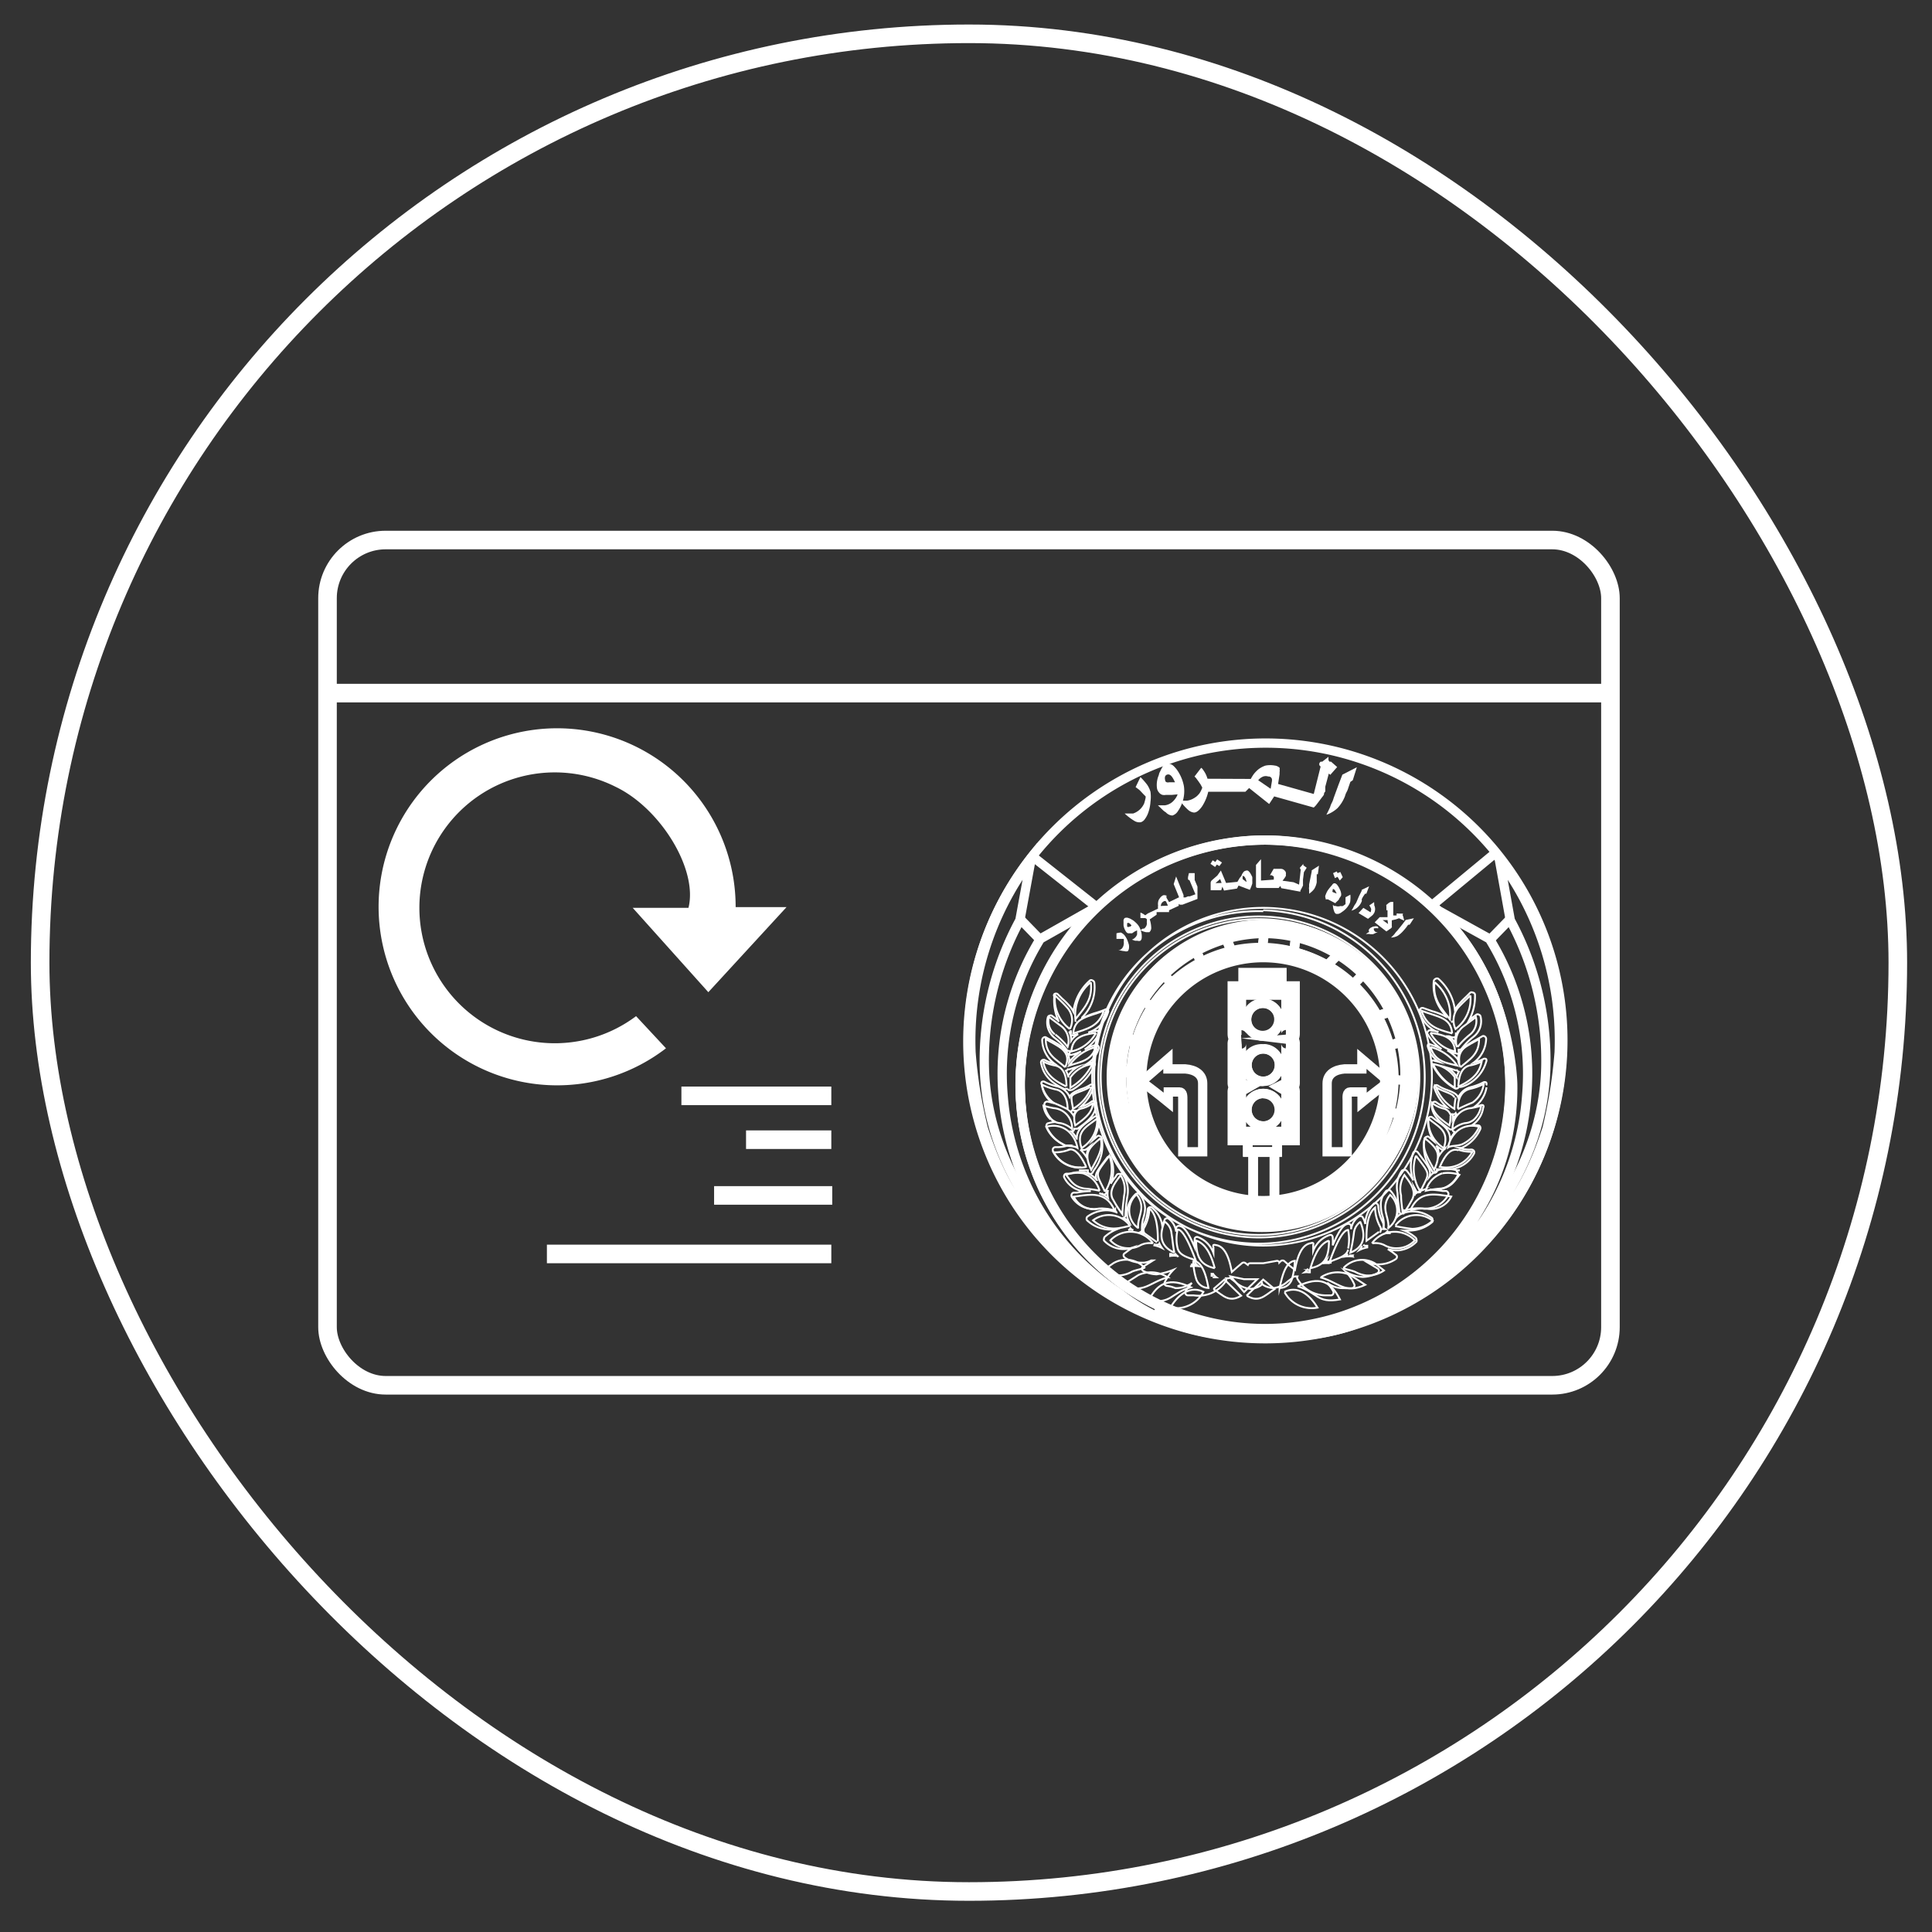<svg xmlns="http://www.w3.org/2000/svg" xmlns:xlink="http://www.w3.org/1999/xlink" id="Layer_1" data-name="Layer 1" viewBox="0 0 104 104"><rect x="0" y="0" width="104" height="104" fill="#333333" stroke="none"/><defs><style>.cls-1,.cls-3,.cls-5{fill:none;stroke:#fff;stroke-miterlimit:10;}.cls-2{fill:#fff;}.cls-3{stroke-width:0.5px;}.cls-4{clip-path:url(#clip-path);}.cls-5{stroke-width:0.1px;}</style><clipPath id="clip-path"><path class="cls-1" d="M61.21,58A6.79,6.79,0,1,1,68,64.88,6.78,6.78,0,0,1,61.21,58v0m-1.09,0A7.88,7.88,0,1,0,68,50a8,8,0,0,0-7.88,8h0"/></clipPath></defs><title>renew</title><rect class="cls-1" x="2.16" y="1.82" width="100" height="100" rx="50"/><rect class="cls-1" x="17.63" y="29.07" width="69.06" height="45.5" rx="3.13"/><line class="cls-1" x1="44.75" y1="58.99" x2="36.68" y2="58.99"/><line class="cls-1" x1="44.75" y1="61.35" x2="40.16" y2="61.35"/><line class="cls-1" x1="44.8" y1="64.35" x2="38.44" y2="64.35"/><line class="cls-1" x1="44.75" y1="67.5" x2="29.44" y2="67.5"/><line class="cls-1" x1="17.48" y1="37.31" x2="86.36" y2="37.31"/><path class="cls-2" d="M34.24,54.7l1.61,1.73a9.61,9.61,0,1,1,3.75-7.6h2.74l-4.21,4.58-4.07-4.54h3c.52-2.06-1.5-5.36-3.93-6.52A7.29,7.29,0,1,0,34.24,54.7Z"/><path class="cls-3" d="M80.48,45.93l-3.37,2.79A13.18,13.18,0,1,1,59,48.8l-3.42-2.7a16,16,0,1,0,24.9-.17"/><path class="cls-3" d="M80.71,46.27a16.29,16.29,0,0,1,3.22,10.38,26.18,26.18,0,0,1-.65,4.09c-.71,2.14-2.25,6.43-8.36,9.65,0,0,8-4.51,8.29-12.85a15.84,15.84,0,0,0-1.91-8Z"/><path class="cls-3" d="M77.49,49.16c3.85,3.64,3.94,9.19,3.94,9.19a12.85,12.85,0,0,1-1.93,7,13.3,13.3,0,0,1-11.41,6.48A10.63,10.63,0,0,0,76,69.6,14,14,0,0,0,82.18,59a13.85,13.85,0,0,0-2-8.46l-3-1.66Z"/><path class="cls-3" d="M54.92,58.52A13.19,13.19,0,1,0,68.1,45.22a13.24,13.24,0,0,0-13.18,13.3"/><path class="cls-3" d="M81.29,58.52A13.19,13.19,0,1,1,68.1,45.22,13.32,13.32,0,0,1,81.29,58.52Z"/><path class="cls-3" d="M84.13,56a16,16,0,1,1-16-16A16,16,0,0,1,84.13,56Z"/><line class="cls-3" x1="81.29" y1="49.47" x2="80.25" y2="50.54"/><path class="cls-3" d="M68.89,72A16,16,0,0,1,55.72,45.93"/><path class="cls-3" d="M62.23,70.35a13,13,0,0,0,6.66,1.37"/><path class="cls-3" d="M55.5,46.27a16.26,16.26,0,0,0-3.23,10.38,25,25,0,0,0,.66,4.09c.7,2.14,2.24,6.43,8.35,9.65,0,0-8-4.51-8.29-12.85a15.84,15.84,0,0,1,1.91-8Z"/><path class="cls-3" d="M68.12,71.82a10.66,10.66,0,0,1-7.89-2.22A14,14,0,0,1,54,59a13.85,13.85,0,0,1,2-8.46L59,48.84"/><line class="cls-3" x1="54.91" y1="49.47" x2="55.95" y2="50.54"/><path class="cls-3" d="M68,50a8,8,0,1,0,7.87,8.14.57.57,0,0,0,0-.13A8,8,0,0,0,68,50h0m0,14.9a6.9,6.9,0,1,1,6.77-7V58A6.85,6.85,0,0,1,68,64.88"/><path class="cls-3" d="M68,66.07A8.09,8.09,0,1,1,76,57.83.76.76,0,0,1,76,58,8,8,0,0,1,68,66.07h0m0-16a7.93,7.93,0,1,0,7.77,8.07.61.61,0,0,0,0-.14A7.87,7.87,0,0,0,68,50.06M68,65a7,7,0,1,1,6.87-7.08V58A6.92,6.92,0,0,1,68,65m0-13.8a6.82,6.82,0,1,0,6.67,7V58A6.77,6.77,0,0,0,68,51.16"/><path class="cls-3" d="M69.27,55.94a.23.23,0,0,1,.2.26v2.08a.25.25,0,0,1-.14.24.29.29,0,0,1,.14.28v2.35H66.58V58.8a.3.3,0,0,1,.15-.28.25.25,0,0,1-.15-.24V56.21a.24.24,0,0,1,.21-.26c-.12,0-.21-.14-.21-.3V53.32h2.89v2.32C69.47,55.8,69.39,55.93,69.27,55.94Z"/><path class="cls-1" d="M69.27,55.94a.23.23,0,0,1,.2.26v2.08a.25.25,0,0,1-.14.24.29.29,0,0,1,.14.28v2.35H66.58V58.8a.3.3,0,0,1,.15-.28.25.25,0,0,1-.15-.24V56.21a.24.24,0,0,1,.21-.26c-.12,0-.21-.14-.21-.3V53.32h2.89v2.32c0,.16-.08.29-.2.3"/><path class="cls-3" d="M68,55.77a.88.88,0,1,1,.85-.9h0a.88.88,0,0,1-.84.9h0M68,54a.87.87,0,1,0,.84.9v-.06A.87.87,0,0,0,68,54"/><path class="cls-3" d="M68,55.77a.88.88,0,1,0-.89-.9.88.88,0,0,0,.89.9h0"/><path class="cls-3" d="M68,58.21a.88.88,0,1,1,0-1.75.89.89,0,0,1,.88.87h0a.87.87,0,0,1-.87.87m0-1.74a.87.87,0,1,0,.86.88h0a.86.86,0,0,0-.84-.89h0"/><path class="cls-3" d="M68,58.21a.87.87,0,1,0-.87-.87h0a.87.87,0,0,0,.87.87"/><path class="cls-3" d="M68,60.62a.88.88,0,1,1,.87-.88h0a.87.87,0,0,1-.87.87m0-1.74a.87.87,0,1,0,.86.87h0a.86.86,0,0,0-.86-.86"/><path class="cls-3" d="M68,60.62a.88.88,0,1,0-.87-.88h0a.87.87,0,0,0,.87.87"/><path class="cls-3" d="M68.75,62H67.18v-.85h1.55V62h0m-1.57,0h1.59v-.7H67.16Z"/><rect class="cls-3" x="67.16" y="61.3" width="1.6" height="0.73"/><path class="cls-3" d="M68.61,64.92H67.47V62h1.12v2.84h0m-1.14,0h1.16V62H67.45Z"/><rect class="cls-3" x="67.45" y="62.02" width="1.16" height="2.9"/><path class="cls-3" d="M68.75,53.18H67.18v-.54h1.55v.53h0M67.31,53h1.44v-.43H67.31Z"/><rect class="cls-1" x="67.16" y="52.6" width="1.6" height="0.43"/><rect class="cls-3" x="67.16" y="53.03" width="1.6" height="0.29"/><path class="cls-3" d="M61.44,58.21c.49.37,1,.76,1.45,1.13v-.56h.6c.19,0,.18.23.18.45V62h1.07V58.32c0-.5-.42-.74-.93-.78h-.94V57l-1.42,1.23"/><path class="cls-3" d="M74.77,58.21c-.49.37-1,.76-1.45,1.13v-.56h-.63c-.19,0-.18.23-.17.45V62H71.44V58.32c0-.5.42-.74.93-.78h.94V57l1.45,1.23"/><path class="cls-3" d="M68,50a8,8,0,1,0,7.87,8.14.57.57,0,0,0,0-.13A8,8,0,0,0,68,50h0m0,14.9a6.9,6.9,0,1,1,6.77-7V58A6.85,6.85,0,0,1,68,64.88"/><g class="cls-4"><path class="cls-3" d="M68,66a7.82,7.82,0,0,1-5.58-2.35,8.09,8.09,0,0,1,0-11.33,7.83,7.83,0,0,1,11.19,0,8.27,8.27,0,0,1,1.64,8.79,8,8,0,0,1-1.7,2.55A7.78,7.78,0,0,1,68,66m0-16a8,8,0,1,0,7.86,8.16V58A7.93,7.93,0,0,0,68,50"/><path class="cls-3" d="M68,50a8,8,0,1,0,7.87,8.14.57.57,0,0,0,0-.13A8,8,0,0,0,68,50h0m0,14.9a6.9,6.9,0,1,1,6.77-7V58A6.85,6.85,0,0,1,68,64.88"/><path class="cls-3" d="M68,71.16a12.5,12.5,0,0,1-5-1,13.1,13.1,0,0,1-6.9-7,13.48,13.48,0,0,1,0-10.25,12.91,12.91,0,0,1,23.9,0,13.44,13.44,0,0,1,0,10.27,13.22,13.22,0,0,1-2.78,4.19,12.93,12.93,0,0,1-4.12,2.82,12.59,12.59,0,0,1-5,1m0-26.3A13.16,13.16,0,1,0,80.88,57.72,13.16,13.16,0,0,0,68,44.86"/><rect class="cls-3" x="60.26" y="63.08" width="6.09" height="1.8" transform="translate(-25.41 79.16) rotate(-55.01)"/><rect class="cls-3" x="64.24" y="64.06" width="6.09" height="1.8" transform="translate(-1.38 128.45) rotate(-86.75)"/><rect class="cls-3" x="65.92" y="48.92" width="6.09" height="1.72" transform="translate(11.27 112.27) rotate(-83.11)"/><path class="cls-3" d="M69.46,52.92h0l-1.71-.21h0l.73-6.05h0l1.72.2h0Zm-1.7-.23,1.68.2.73-6-1.68-.22Z"/><rect class="cls-3" x="64.16" y="47.39" width="1.72" height="6.09" transform="translate(-14.34 28.69) rotate(-22.48)"/><path class="cls-3" d="M65.38,53.6h0L63.05,48h0l1.6-.67h0L67,52.93h0ZM63.08,48l2.32,5.58L67,52.87l-2.32-5.61Z"/><rect class="cls-3" x="60.91" y="49.86" width="1.72" height="6.09" transform="translate(-18.66 64.98) rotate(-49.12)"/><path class="cls-3" d="M63.5,55.54h0l-4.6-4L60,50.2h0l4.61,4Zm-4.58-4,4.58,4,1.11-1.29-4.6-4Z"/><rect class="cls-3" x="59.34" y="53.77" width="1.72" height="6.09" transform="matrix(0.14, -0.99, 0.99, 0.14, -4.58, 108.34)"/><path class="cls-3" d="M63.1,58.1h0l-6-.86.21-1.7h0l6,.87h0Zm-6-.88,6,.86.25-1.68-6-.86Z"/><rect class="cls-3" x="69.6" y="51.11" width="6.09" height="1.72" transform="translate(-15.46 66.67) rotate(-45.05)"/><path class="cls-3" d="M71.1,54.75h0l-1.22-1.21,4.31-4.33h0l1.23,1.22Zm-1.2-1.21,1.2,1.19,4.26-4.3-1.2-1.2Z"/><rect class="cls-3" x="71.74" y="54.53" width="6.09" height="1.72" transform="translate(-13.32 25.42) rotate(-17.74)"/><path class="cls-3" d="M72.14,57.14l-.54-1.65h0l5.81-1.86.53,1.66h0Zm-.51-1.64.52,1.62,5.77-1.85-.52-1.62Z"/><rect class="cls-3" x="69.99" y="61.11" width="1.8" height="6.09" transform="translate(-15.7 23.62) rotate(-17.06)"/><rect class="cls-3" x="72.56" y="59.07" width="1.8" height="6.09" transform="translate(-17.5 93.42) rotate(-59.21)"/><rect class="cls-3" x="74.12" y="55.95" width="1.8" height="6.09" transform="translate(7.22 126.17) rotate(-82.91)"/><rect class="cls-3" x="57.88" y="59.76" width="6.09" height="1.8" transform="translate(-17.64 25.74) rotate(-20.91)"/></g><path class="cls-1" d="M61.21,58A6.79,6.79,0,1,1,68,64.88,6.78,6.78,0,0,1,61.21,58v0m-1.09,0A7.88,7.88,0,1,0,68,50a8,8,0,0,0-7.88,8h0"/><path class="cls-3" d="M61.21,58A6.79,6.79,0,1,1,68,64.88,6.78,6.78,0,0,1,61.21,58v0m-1.09,0A7.88,7.88,0,1,0,68,50a8,8,0,0,0-7.88,8h0"/><path class="cls-5" d="M68,66.61a8.64,8.64,0,1,1,8.4-8.4,8.65,8.65,0,0,1-8.4,8.4m0-17.13a8.5,8.5,0,1,0,8.25,8.26A8.49,8.49,0,0,0,68,49.48"/><path class="cls-5" d="M68,67.05a9.09,9.09,0,1,1,9.08-9.11A9.09,9.09,0,0,1,68,67.05m0-18a8.95,8.95,0,1,0,8.69,8.71A8.94,8.94,0,0,0,68,49"/><path class="cls-5" d="M77.44,55.54,77,55.46a.13.13,0,0,0-.14.07.11.11,0,0,0,0,.15,2.53,2.53,0,0,0,.74.79,3.23,3.23,0,0,0-.58-.24.14.14,0,0,0-.15,0,.17.17,0,0,0,0,.14,1.41,1.41,0,0,0,.61.8l-.26-.07a.16.16,0,0,0-.14,0,.14.14,0,0,0,0,.15,3,3,0,0,0,1.23,1.33.14.14,0,0,0,.15,0,.16.16,0,0,0,.07-.07h.14A2,2,0,0,0,80,57.16a.16.16,0,0,0,0-.15.15.15,0,0,0-.16,0,2.23,2.23,0,0,1-.51.19h0a1.65,1.65,0,0,0,.67-1.28.16.16,0,0,0-.08-.13.12.12,0,0,0-.14,0l-.3.17c-.46.25-1,.55-.93,1.16a2.22,2.22,0,0,0-.64-.58,2.47,2.47,0,0,0,.52.18h0a.16.16,0,0,0,.09,0,.15.15,0,0,0,0-.12v-.09h.05a.14.14,0,0,0,.11-.06,3.71,3.71,0,0,1,.55-.57l.1-.08a1.06,1.06,0,0,0,.37-1.08.13.13,0,0,0-.09-.1.12.12,0,0,0-.14,0l-.32.24-.07.06a2.71,2.71,0,0,0,.32-1.34.13.13,0,0,0-.12-.15.15.15,0,0,0-.13,0l-.24.24a4.89,4.89,0,0,0-.39.4,1.1,1.1,0,0,0-.2.31,2.68,2.68,0,0,0-.89-1.69.14.14,0,0,0-.15,0,.17.17,0,0,0-.1.12,2.29,2.29,0,0,0,.67,1.87l0,.06a3.37,3.37,0,0,0-.76-.31l-.48-.17a.15.15,0,0,0-.18.09.17.17,0,0,0,0,.1,1.6,1.6,0,0,0,1,1.12m1,2.42h0a1.42,1.42,0,0,0-.54-.52l.21.06.24.08h0a.18.18,0,0,0,.09,0,.16.16,0,0,0,.1.08h0a1.42,1.42,0,0,0-.14.36m-.58-2.27H78l.17.06h.05l.09,0a.16.16,0,0,0,.06-.13v-.08h.06a1.18,1.18,0,0,0-.11.5,1,1,0,0,0-.38-.35m.22-.73V55l0-.06h0"/><path class="cls-5" d="M80,58.42a.14.14,0,0,0,0-.15.15.15,0,0,0-.16,0,3.18,3.18,0,0,1-.67.25,1,1,0,0,0-.67.56v0c-.08-.21-.34-.31-.61-.41a2.12,2.12,0,0,1-.48-.23.15.15,0,0,0-.18,0,.14.14,0,0,0,0,.17,2.5,2.5,0,0,0,.66,1,1.42,1.42,0,0,1-.58-.28.15.15,0,0,0-.16,0,.16.16,0,0,0-.08.13c0,.61.51,1,1,1.34h.12v0a.16.16,0,0,0,.08.13h.07a1.65,1.65,0,0,0-.28.41c0-.51-.35-.76-.71-1l-.26-.2a.14.14,0,0,0-.15,0,.16.16,0,0,0-.08.14,2.3,2.3,0,0,0,.31,1.14l-.26-.22a.09.09,0,0,0-.12,0,.12.12,0,0,0-.1.08A2.09,2.09,0,0,0,77,62.88l.1.18a.14.14,0,0,0,.12.07h0a.13.13,0,0,0,.13-.08l0-.11a.11.11,0,0,0,.08,0h.39a1.61,1.61,0,0,0,1.52-.83.15.15,0,0,0,0-.16.17.17,0,0,0-.14-.07,1.65,1.65,0,0,1-.66-.09l.14,0a2,2,0,0,0,1-1,.15.15,0,0,0,0-.13.12.12,0,0,0-.1-.08,1.49,1.49,0,0,0-.36,0,.83.83,0,0,0,.16-.12,1.33,1.33,0,0,0,.46-.83.11.11,0,0,0,0-.13.14.14,0,0,0-.14,0l-.34.09a1.62,1.62,0,0,0,.66-1.06m-1.77,1.65v0c0-.07-.06-.14-.09-.2h.14a.34.34,0,0,0,.06-.06.13.13,0,0,0,.06.07h0a1,1,0,0,0-.22.28V60m-.82,1.72a1.88,1.88,0,0,0,.23.16h.12a.12.12,0,0,0,.07-.07h0a1.92,1.92,0,0,0-.36.44.85.85,0,0,0-.13-.58"/><path class="cls-5" d="M78.58,63l-.15,0a1.66,1.66,0,0,0-.49-.07,1.24,1.24,0,0,0-.33,0,1.22,1.22,0,0,0-.67.42c.11-.32,0-.5-.44-1.08l-.17-.23a.15.15,0,0,0-.25,0,2.15,2.15,0,0,0,0,1.5,3.94,3.94,0,0,0-.26-.4l-.08-.1a.14.14,0,0,0-.11-.06h-.07a.13.13,0,0,0-.11.06,1.53,1.53,0,0,0-.22,1.18c0,.36.07.66.1,1a.14.14,0,0,0,.1.12,1.18,1.18,0,0,0-.28.22,1.32,1.32,0,0,0,.1-.39,1.52,1.52,0,0,0-.42-1.09.19.19,0,0,0-.14,0,.11.11,0,0,0-.1.06,1.07,1.07,0,0,0-.26.74,1.91,1.91,0,0,0,.08.54,1.55,1.55,0,0,1,.08.6.13.13,0,0,0,.07.14l-.12,0a.45.45,0,0,0,0-.36,2.16,2.16,0,0,1-.25-.89.16.16,0,0,0-.08-.12.14.14,0,0,0-.15,0,1.62,1.62,0,0,0-.47,1.1.88.88,0,0,0-.12-.33.14.14,0,0,0-.08-.09h-.12a1,1,0,0,0-.44.7V66a.14.14,0,0,0-.13-.12h0c-.2,0-.44.16-.86,1.16a3.23,3.23,0,0,0,0-.44.14.14,0,0,0-.06-.11.15.15,0,0,0-.13,0,1.44,1.44,0,0,0-.86.85v-.31a.13.13,0,0,0,0-.11.09.09,0,0,0-.11,0c-.6.06-.79,1-.87,1.44h0l-.31-.24-.26-.23a.15.15,0,0,0-.2,0l-.07.07v0a.14.14,0,0,0-.13-.09L68,68h-.7a.14.14,0,0,0-.13.09v0L67.05,68a.15.15,0,0,0-.2,0l-.26.22-.28.25h0c-.09-.45-.27-1.39-.88-1.45a.15.15,0,0,0-.11,0,.13.13,0,0,0,0,.12v.31a1.43,1.43,0,0,0-.82-.85.15.15,0,0,0-.13,0,.11.11,0,0,0-.06.11,3.09,3.09,0,0,0,0,.43c-.42-1-.67-1.15-.86-1.15h0a.15.15,0,0,0-.14.13v.18a1,1,0,0,0-.42-.71.13.13,0,0,0-.12,0,.11.11,0,0,0-.08.08,2,2,0,0,0-.12.34A1.53,1.53,0,0,0,62,65a.12.12,0,0,0-.14,0,.13.13,0,0,0-.08.12,2.22,2.22,0,0,1-.26.9.45.45,0,0,0,0,.36l-.12-.06a.13.13,0,0,0,.07-.14,2.05,2.05,0,0,1,.07-.6,2,2,0,0,0,.1-.54,1.22,1.22,0,0,0-.3-.75.15.15,0,0,0-.22,0,1.46,1.46,0,0,0-.45,1.1,1,1,0,0,0,.1.38,1.19,1.19,0,0,0-.29-.21.15.15,0,0,0,.1-.13,7.51,7.51,0,0,1,.1-1,1.54,1.54,0,0,0-.22-1.18.13.13,0,0,0-.11-.06h-.12a.14.14,0,0,0-.12.06l-.06.1a2.45,2.45,0,0,0-.26.37,1.93,1.93,0,0,0,0-1.42.12.12,0,0,0-.18,0l0,0-.16.21c-.41.55-.53.72-.42,1a1.21,1.21,0,0,0-.67-.41,1.65,1.65,0,0,0-.31,0,1.77,1.77,0,0,0-.46.08H57.4a.13.13,0,0,0-.11.08.15.15,0,0,0,0,.13v0a1.36,1.36,0,0,0,1,.73h.13l.3,0h0a3.72,3.72,0,0,0-.74.08h-.18a.15.15,0,0,0-.11.08.17.17,0,0,0,0,.14,1.37,1.37,0,0,0,1.11.66h0a.54.54,0,0,0,.18,0,2,2,0,0,1,.92.09l0,0h0a.17.17,0,0,0,.13-.07l0,.06.07.1a1.46,1.46,0,0,0-.55-.11,1.81,1.81,0,0,0-1,.33.14.14,0,0,0-.06.12.13.13,0,0,0,.06.12,1.82,1.82,0,0,0,1.18.47h0l.35,0a2.1,2.1,0,0,0-.6.38.14.14,0,0,0-.05.11.13.13,0,0,0,0,.1,1.44,1.44,0,0,0,1,.46h.06a1.5,1.5,0,0,0,.47-.08l-.24.17-.17.13a.12.12,0,0,0-.07.12.19.19,0,0,0,.07.12,1.63,1.63,0,0,0,.93.27h.08a1,1,0,0,0,.41-.12l.1,0-.54.34a.11.11,0,0,0-.06.12.13.13,0,0,0,.08.11,1.73,1.73,0,0,0,.71.18h0a4.09,4.09,0,0,0,.91-.25h0a2.45,2.45,0,0,0-.47.67.15.15,0,0,0,0,.13.15.15,0,0,0,.11.07,1.65,1.65,0,0,1,.46.12h0a1.43,1.43,0,0,0,.89-.28,3,3,0,0,0-.34.45.17.17,0,0,0,0,.14.15.15,0,0,0,.12.08h.32A1.76,1.76,0,0,0,66,68.94a.15.15,0,0,0,0-.13v0h.12a.16.16,0,0,0,.11-.05h0a.15.15,0,0,0,.06.09l.21.16a1.38,1.38,0,0,0,.81.37h0a1.14,1.14,0,0,0,.54-.17.21.21,0,0,0,.08-.11V69h0v.06a.15.15,0,0,0,.07.11,1.15,1.15,0,0,0,.55.17,1.42,1.42,0,0,0,.78-.37l.22-.16a.17.17,0,0,0,.06-.1h0a.16.16,0,0,0,.11,0h.12v0a.15.15,0,0,0,0,.13,1.77,1.77,0,0,0,1.49.89h.33a.15.15,0,0,0,.11-.08.17.17,0,0,0,0-.14,2.56,2.56,0,0,0-.33-.46,1.35,1.35,0,0,0,.88.29,3.57,3.57,0,0,0,.47,0,.15.15,0,0,0,.11-.08.15.15,0,0,0,0-.13,2.39,2.39,0,0,0-.45-.67h0a1.9,1.9,0,0,0,.9.28,1.92,1.92,0,0,0,.79-.2.18.18,0,0,0,.09-.13.16.16,0,0,0-.08-.13l-.6-.36.12,0a.92.92,0,0,0,.46.14h0a1.66,1.66,0,0,0,1-.28.15.15,0,0,0,.07-.12.12.12,0,0,0-.07-.12l-.18-.14-.24-.16a1.59,1.59,0,0,0,.48.07h.06a1.52,1.52,0,0,0,1-.47.15.15,0,0,0,0-.11.16.16,0,0,0-.05-.11,2.2,2.2,0,0,0-.62-.38l.36,0h0a1.87,1.87,0,0,0,1.17-.47.15.15,0,0,0,0-.12.11.11,0,0,0-.06-.11,1.75,1.75,0,0,0-1-.33,1.46,1.46,0,0,0-.55.11l.07-.1,0-.07h0a.16.16,0,0,0,.11,0h0a2,2,0,0,1,.92-.09.54.54,0,0,0,.18,0,1.42,1.42,0,0,0,1.17-.72.12.12,0,0,0,0-.14.14.14,0,0,0-.11-.09h-.19a5.38,5.38,0,0,0-.69-.07h0l.3,0h.14a1.44,1.44,0,0,0,1.07-.76v0a.17.17,0,0,0,0-.14.12.12,0,0,0-.1-.09M59.3,64.22v0l0,0a.15.15,0,0,0,.12.08h0a.13.13,0,0,0,.12-.06.81.81,0,0,0,.1-.18,1,1,0,0,0,0,.42,1.33,1.33,0,0,0-.47-.25l0,0M62.2,67h.15a.12.12,0,0,0,.06-.06h0a1.38,1.38,0,0,0,.14.24,1.53,1.53,0,0,0-.41-.14.17.17,0,0,0,0-.1h0m1.27.67a1.48,1.48,0,0,0-.42,0h0V67.5l.07,0h0a.16.16,0,0,0,.21,0l0,0,0,0s.1.11.15.15m-2.41-1.44a1.31,1.31,0,0,0-.28,0h0a.16.16,0,0,0,.12-.09h0l.14.13m3.13,1.81h.07a.09.09,0,0,0,.07,0,.11.11,0,0,0,.09,0,.07.07,0,0,0,0-.06,1.21,1.21,0,0,0,.16.16,1.32,1.32,0,0,0-.34,0h-.11v0h0m1.24.52h-.08v-.11a.2.2,0,0,0,.08,0h0a.81.81,0,0,0,.18.19h-.2m9.47-2.47h0a.16.16,0,0,0,.11.1h0a1.31,1.31,0,0,0-.28,0l.14-.14M73.39,67h0l.06.06h.15v.09a1.48,1.48,0,0,0-.42.14,1.09,1.09,0,0,0,.14-.23m-.7.52a.09.09,0,0,0,.07,0h.06l.07,0a.06.06,0,0,0,0,.06h0a1.48,1.48,0,0,0-.42,0,.71.71,0,0,0,.15-.15v0m-2.12.88h0a.12.12,0,0,0,.08,0v.12h-.08a.67.67,0,0,0-.2,0,.7.7,0,0,0,.18-.2M71.58,68a1.84,1.84,0,0,0-.33,0,1.06,1.06,0,0,0,.15-.15.08.08,0,0,0,0,.06.11.11,0,0,0,.09,0,.09.09,0,0,0,.07,0h.07v.06h-.11m4.62-3.6a.75.75,0,0,0,0-.42l.1.18a.16.16,0,0,0,.12.06h0a.14.14,0,0,0,.12-.08l0-.06s0,0,0,0a.14.14,0,0,0,.14,0,1.4,1.4,0,0,0-.47.24"/><path class="cls-5" d="M57.34,58.61h.14a.12.12,0,0,0,.07.07h.14a2.93,2.93,0,0,0,1.23-1.33.14.14,0,0,0,0-.15.12.12,0,0,0-.14,0l-.26.06a1.42,1.42,0,0,0,.61-.79.16.16,0,0,0,0-.15.17.17,0,0,0-.16-.07,3.23,3.23,0,0,0-.58.24,2.57,2.57,0,0,0,.75-.79.15.15,0,0,0,0-.2.16.16,0,0,0-.1,0,1.44,1.44,0,0,0-.46.08,1.62,1.62,0,0,0,1.06-1.07.18.18,0,0,0,0-.16.15.15,0,0,0-.16,0,4.59,4.59,0,0,1-.48.17,3.49,3.49,0,0,0-.75.31l0-.06a2.28,2.28,0,0,0,.66-1.87.15.15,0,0,0-.1-.12.12.12,0,0,0-.14,0,2.68,2.68,0,0,0-.89,1.68,1.21,1.21,0,0,0-.2-.3,3.78,3.78,0,0,0-.4-.4l-.24-.24a.14.14,0,0,0-.19,0,.11.11,0,0,0,0,.12A2.71,2.71,0,0,0,57,55l-.05-.08-.32-.24a.12.12,0,0,0-.14,0,.12.12,0,0,0-.09.1,1.06,1.06,0,0,0,.36,1.08l.1.08a3.35,3.35,0,0,1,.56.57.13.13,0,0,0,.11.06h.05v.09a.14.14,0,0,0,0,.12.17.17,0,0,0,.1,0h0a1.84,1.84,0,0,0,.51-.19,2.57,2.57,0,0,0-.64.59c.07-.61-.47-.91-.92-1.16l-.31-.17a.12.12,0,0,0-.14,0,.16.16,0,0,0-.08.13,1.65,1.65,0,0,0,.67,1.28h0a2.23,2.23,0,0,1-.51-.19.15.15,0,0,0-.16,0,.14.14,0,0,0-.06.15c.1.48.33,1,1.34,1.44M57.89,55l0,0a.06.06,0,0,0,0-.06h0m-.31.57h.07v.09a.21.21,0,0,0,0,.13.17.17,0,0,0,.1,0h.05l.17-.06h.07a1.06,1.06,0,0,0-.38.35.94.94,0,0,0-.11-.5M57.52,58h0a1.42,1.42,0,0,0-.14-.36h0a.16.16,0,0,0,.1-.08.18.18,0,0,0,.09,0h0l.24-.08.21-.06a1.49,1.49,0,0,0-.54.52"/><path class="cls-5" d="M58.08,63h.48l0,.11a.18.18,0,0,0,.13.08h0a.16.16,0,0,0,.13-.08,1,1,0,0,1,.1-.17,2.14,2.14,0,0,0,.38-1.7.12.12,0,0,0-.1-.08.09.09,0,0,0-.12,0l-.26.22a2.3,2.3,0,0,0,.34-1.14.14.14,0,0,0-.08-.13.15.15,0,0,0-.16,0l-.25.19c-.37.26-.71.52-.71,1a1.64,1.64,0,0,0-.29-.4h.08a.15.15,0,0,0,.07-.14v0H58c.49-.35,1-.71,1-1.34a.11.11,0,0,0-.08-.13.14.14,0,0,0-.15,0,1.53,1.53,0,0,1-.59.28,2.46,2.46,0,0,0,.67-1,.14.14,0,0,0,0-.16.15.15,0,0,0-.18,0,2.09,2.09,0,0,1-.48.22c-.27.11-.53.21-.61.42v0a1,1,0,0,0-.67-.57,2.68,2.68,0,0,1-.67-.24.15.15,0,0,0-.16,0,.12.12,0,0,0,0,.14,1.6,1.6,0,0,0,.66,1l-.34-.08a.16.16,0,0,0-.18.12v.05a1.51,1.51,0,0,0,.42.82l.17.11a1.59,1.59,0,0,0-.37.06.11.11,0,0,0-.1.08.13.13,0,0,0,0,.12,2,2,0,0,0,1,1l.15,0a1.87,1.87,0,0,1-.67.09.15.15,0,0,0-.13.07.14.14,0,0,0,0,.15,1.61,1.61,0,0,0,1.52.87m0-1h0a.12.12,0,0,0,.08.06h.12a1.19,1.19,0,0,0,.23-.16.86.86,0,0,0-.13.58,2.17,2.17,0,0,0-.36-.44m-.38-2.09h.14c0,.07-.07.13-.09.2v.11a1.18,1.18,0,0,0-.22-.28.06.06,0,0,0,.06,0,.12.12,0,0,0,.06-.06s0,0,.06,0"/><path class="cls-5" d="M77.22,52.87c-.1.91.32,1.34.83,2a2.27,2.27,0,0,0-.83-2"/><path class="cls-5" d="M78.17,55.63c-.07-.86-.72-.87-1.65-1.22.28.84.85,1,1.65,1.22"/><path class="cls-5" d="M79.15,53.58c-.21.22-.43.41-.63.63a1.07,1.07,0,0,0-.17,1.18,2,2,0,0,0,.8-1.81"/><path class="cls-5" d="M78.46,56.36a4.25,4.25,0,0,1,.67-.67.93.93,0,0,0,.32-.94l-.67.5a1,1,0,0,0-.35,1.12"/><path class="cls-5" d="M77,55.6a2,2,0,0,0,1.33,1c-.05-.74-.59-.9-1.33-1"/><path class="cls-5" d="M78.62,57.45c.48-.43,1-.67,1-1.52-.58.36-1.47.62-1,1.52"/><path class="cls-5" d="M77,56.36c.26.78.76.83,1.44,1a2.47,2.47,0,0,0-1.44-1"/><path class="cls-5" d="M78.53,58.48c.93-.44,1.14-.88,1.23-1.34a2.29,2.29,0,0,1-.67.22c-.48.14-.56.67-.59,1.12"/><path class="cls-5" d="M78.32,58a1.72,1.72,0,0,0-1.18-.72,2.93,2.93,0,0,0,1.17,1.27V58"/><path class="cls-5" d="M78.47,59.71c.26-.13.52-.25.8-.36a1.43,1.43,0,0,0,.6-1,3.1,3.1,0,0,1-.72.26c-.44.1-.67.46-.67,1.07"/><path class="cls-5" d="M78.29,59.08c-.09-.26-.71-.32-1-.58a2.32,2.32,0,0,0,1,1.19,4.22,4.22,0,0,1,.07-.61"/><path class="cls-5" d="M78.1,60.07a.53.53,0,0,0-.36-.39,1.51,1.51,0,0,1-.66-.32c0,.55.48.89.94,1.22a1.78,1.78,0,0,0,.06-.51"/><path class="cls-5" d="M78.22,60.78a1.4,1.4,0,0,1,.63-.32.82.82,0,0,0,.5-.2,1.26,1.26,0,0,0,.38-.74,5.29,5.29,0,0,1-.54.13,1.09,1.09,0,0,0-1,1.13"/><path class="cls-5" d="M76.89,60.21a1.73,1.73,0,0,0,.83,1.59c.31-.92-.25-1.11-.83-1.59"/><path class="cls-5" d="M78.45,60.88a1.53,1.53,0,0,0-.5.89c.18-.12.46-.06.75-.17a1.83,1.83,0,0,0,.92-.94,1.24,1.24,0,0,0-1.17.22"/><path class="cls-5" d="M78.51,61.92c-.2-.06-.58-.11-1,.89A1.6,1.6,0,0,0,79.26,62a2.13,2.13,0,0,1-.75-.11"/><path class="cls-5" d="M76.7,61.27c-.21.57.26,1.25.5,1.7.4-.86.2-1.13-.5-1.7"/><path class="cls-5" d="M76.22,62.21a2.23,2.23,0,0,0,.24,1.93c.5-1.07.59-.82-.24-1.93"/><path class="cls-5" d="M77.64,63.16a1.36,1.36,0,0,0-.89.94,5.66,5.66,0,0,1,.81-.12c.52-.06.7-.34,1-.74a1.87,1.87,0,0,0-.91-.08"/><path class="cls-5" d="M75.91,65.16a2.22,2.22,0,0,1,1-.08,1.24,1.24,0,0,0,1.21-.67c-.89-.13-1.72-.34-2.2.74"/><path class="cls-5" d="M75.52,65.36a6.25,6.25,0,0,0,.51-.82c.22-.48-.16-.92-.43-1.29a1.42,1.42,0,0,0-.18,1.1c0,.33.06.67.09,1"/><path class="cls-5" d="M75.1,66a9.28,9.28,0,0,0,.92.15,1.68,1.68,0,0,0,1.1-.44,1.42,1.42,0,0,0-2,.25l0,0"/><path class="cls-5" d="M74.69,66.13A1.15,1.15,0,0,0,75,64.51a1.54,1.54,0,0,0-.17-.19,1.07,1.07,0,0,0-.26.66c0,.4.22.75.16,1.17"/><path class="cls-5" d="M74.28,66.35a.29.29,0,0,0,0-.34,2.29,2.29,0,0,1-.26-1c-.35.27-.48.9-.46,1.78l.67-.48"/><path class="cls-5" d="M73.87,66.93a1.08,1.08,0,0,1,.66.1,1.28,1.28,0,0,0,.71.16,1.3,1.3,0,0,0,.92-.42,1.51,1.51,0,0,0-2.31.16"/><path class="cls-5" d="M72.29,68.27c.23.07.45.11.67.2a1.61,1.61,0,0,0,.61.19,1.54,1.54,0,0,0,.93-.27L74,68a1.36,1.36,0,0,0-1.68.26"/><path class="cls-5" d="M73.25,65.76a.83.83,0,0,0-.37.62,9.23,9.23,0,0,1-.19,1.05c.77-.3.84-.94.53-1.67"/><path class="cls-5" d="M72.57,67.21a2.5,2.5,0,0,0,0-1c-.24,0-.57.52-1,1.72.37-.18.91-.27,1-.66"/><path class="cls-5" d="M71.07,68.76c1,.27,1.31.92,2.42.4l-.8-.52a1.64,1.64,0,0,0-1.59.12"/><path class="cls-5" d="M69.85,69.24c1.12.35,1,.93,2.28.71-.5-1-1.11-1.26-2.28-.71"/><path class="cls-5" d="M71.54,66.78c-.58.19-.85,1-1,1.49.67-.15,1-.44,1-1.49"/><path class="cls-5" d="M69.54,68.87a3.73,3.73,0,0,0,.16-1c-.55.06-.71,1-.82,1.46a.68.68,0,0,0,.66-.46"/><path class="cls-5" d="M69.15,69.56a1.66,1.66,0,0,0,1.77.83c-.37-.62-1-1.22-1.78-.85"/><path class="cls-5" d="M67.12,69.75c.65.39.95,0,1.49-.36L68,68.88l-.9.87"/><polygon class="cls-5" points="66.97 68.86 66.25 68.71 66.97 69.55 67.68 68.86 66.97 68.86"/><path class="cls-5" d="M58.72,52.87a2.27,2.27,0,0,0-.83,2c.51-.66.93-1.06.83-2"/><path class="cls-5" d="M59.42,54.41c-.92.35-1.57.36-1.65,1.22.8-.26,1.37-.38,1.65-1.22"/><path class="cls-5" d="M57.59,55.39a1,1,0,0,0-.17-1.18c-.2-.23-.42-.42-.63-.63a2,2,0,0,0,.8,1.81"/><path class="cls-5" d="M56.81,55.69a3.75,3.75,0,0,1,.66.66,1,1,0,0,0-.34-1.11l-.67-.5a.93.93,0,0,0,.32.94"/><path class="cls-5" d="M59,55.6c-.73.09-1.27.25-1.33,1a2,2,0,0,0,1.33-1"/><path class="cls-5" d="M57.34,57.45c.42-.9-.47-1.16-1.05-1.52,0,.87.58,1.09,1.05,1.52"/><path class="cls-5" d="M59,56.36a2.47,2.47,0,0,0-1.44,1c.67-.22,1.18-.27,1.44-1"/><path class="cls-5" d="M57.41,58.48c0-.48-.11-1-.59-1.12a2.29,2.29,0,0,1-.67-.22c.1.46.3.9,1.24,1.34"/><path class="cls-5" d="M58.8,57.28a1.74,1.74,0,0,0-1.18.72v.55a3,3,0,0,0,1.18-1.27"/><path class="cls-5" d="M56.67,59.35c.28.11.54.23.8.36,0-.61-.24-1-.66-1.07a3.18,3.18,0,0,1-.73-.26,1.46,1.46,0,0,0,.59,1"/><path class="cls-5" d="M58.68,58.5c-.34.26-1,.32-1,.58s.06.41.08.61a2.28,2.28,0,0,0,1-1.19"/><path class="cls-5" d="M58.85,59.36a1.54,1.54,0,0,1-.67.32.5.5,0,0,0-.35.39,1.48,1.48,0,0,0,.05.51c.46-.33.94-.67.95-1.22"/><path class="cls-5" d="M56.59,60.26a.82.82,0,0,0,.5.2,1.32,1.32,0,0,1,.62.32,1.08,1.08,0,0,0-1-1.13,5.29,5.29,0,0,1-.54-.13,1.26,1.26,0,0,0,.38.74"/><path class="cls-5" d="M59.06,60.21c-.59.46-1.14.67-.84,1.59a1.75,1.75,0,0,0,.84-1.59"/><path class="cls-5" d="M57.24,61.62c.29.11.57.05.76.17a1.55,1.55,0,0,0-.51-.91,1.24,1.24,0,0,0-1.17-.22,1.83,1.83,0,0,0,.92.94"/><path class="cls-5" d="M58.47,62.81c-.46-1-.84-1-1-.89a2.16,2.16,0,0,1-.76.11,1.61,1.61,0,0,0,1.79.78"/><path class="cls-5" d="M59.24,61.27c-.7.57-.9.84-.5,1.7.24-.45.7-1.13.5-1.7"/><path class="cls-5" d="M59.48,64.16a2.24,2.24,0,0,0,.24-1.95c-.83,1.11-.74.86-.24,1.93"/><path class="cls-5" d="M59.19,64.1a1.36,1.36,0,0,0-.89-.94,1.87,1.87,0,0,0-.91.08c.29.4.47.66,1,.74a5.66,5.66,0,0,1,.81.12"/><path class="cls-5" d="M59,65.08a2.22,2.22,0,0,1,1,.08c-.47-1.08-1.33-.86-2.2-.74a1.24,1.24,0,0,0,1.21.67"/><path class="cls-5" d="M59.9,64.54a6.31,6.31,0,0,0,.52.82c0-.34.06-.67.09-1a1.42,1.42,0,0,0-.19-1.1c-.26.37-.66.81-.42,1.29"/><path class="cls-5" d="M60.84,66a1.41,1.41,0,0,0-2-.31l0,0a1.66,1.66,0,0,0,1.1.44c.3,0,.61-.08.91-.15"/><path class="cls-5" d="M61.27,66.13c-.05-.42.17-.77.17-1.17a1.07,1.07,0,0,0-.26-.66,1.16,1.16,0,0,0-.1,1.64,1.54,1.54,0,0,0,.19.17"/><path class="cls-5" d="M62.33,66.83c0-.88-.11-1.51-.46-1.78a2.29,2.29,0,0,1-.26,1,.29.29,0,0,0,0,.34l.67.48"/><path class="cls-5" d="M62.07,66.93a1.5,1.5,0,0,0-2.3-.16,1.3,1.3,0,0,0,.92.42,1.23,1.23,0,0,0,.7-.16,1.11,1.11,0,0,1,.67-.1"/><path class="cls-5" d="M61.64,68.27A1.36,1.36,0,0,0,59.93,68l-.53.37a1.55,1.55,0,0,0,.93.28,1.57,1.57,0,0,0,.61-.2c.22-.09.44-.12.67-.2"/><path class="cls-5" d="M63.22,67.43c-.07-.27-.09-.62-.16-1.05a.83.83,0,0,0-.37-.62c-.3.73-.24,1.33.53,1.67"/><path class="cls-5" d="M64.39,67.91c-.44-1.2-.77-1.74-1-1.72a2.2,2.2,0,0,0,0,1c.1.43.67.52,1,.67"/><path class="cls-5" d="M61.27,68.64c-.27.18-.55.35-.83.52,1.12.52,1.42-.13,2.42-.4a1.64,1.64,0,0,0-1.59-.12"/><path class="cls-5" d="M61.83,70c1.25.2,1.17-.38,2.27-.71-1.16-.54-1.77-.24-2.27.71"/><path class="cls-5" d="M65.39,68.27c-.14-.54-.41-1.3-1-1.49,0,1,.32,1.33,1,1.49"/><path class="cls-5" d="M64.23,67.87a3.74,3.74,0,0,0,.17,1,.7.7,0,0,0,.65.46c-.08-.42-.26-1.42-.82-1.46"/><path class="cls-5" d="M63,70.39a1.66,1.66,0,0,0,1.78-.85c-.76-.37-1.42.23-1.78.85"/><path class="cls-5" d="M65.32,69.39c.54.36.84.75,1.49.36l-.9-.87-.59.51"/><path class="cls-2" d="M61.75,42.24a1.33,1.33,0,0,1,.18.38,1.94,1.94,0,0,1,0,.54,2.14,2.14,0,0,1-.11.56,1.3,1.3,0,0,1-.19.37.41.41,0,0,1-.22.17.51.51,0,0,1-.36-.08,3.14,3.14,0,0,1-.51-.39H61a1,1,0,0,0,.59-.54,2.81,2.81,0,0,0,.08-.31v-.07l-.12-.12-.16-.17a.81.81,0,0,0-.14-.12l-.12-.09.26-.54A3.87,3.87,0,0,1,61.75,42.24Z"/><path class="cls-2" d="M63.08,42.79l-.32,0a.54.54,0,0,1-.18,0,.36.36,0,0,1-.19-.13.45.45,0,0,1-.11-.23,1.34,1.34,0,0,1,.1-.71.49.49,0,0,1,.07-.19,1.51,1.51,0,0,1,.09-.18.45.45,0,0,1,.29-.25.5.5,0,0,1,.39.18,1.39,1.39,0,0,1,.21.27,2.21,2.21,0,0,1,.3.77,1.88,1.88,0,0,1-.32,1.34.54.54,0,0,1-.3.24.51.51,0,0,1-.35-.17.9.9,0,0,1-.19-.15l-.24-.23,0,0h.38a.77.77,0,0,0,.44-.22,1.15,1.15,0,0,0,.14-.17.75.75,0,0,0,.1-.2Zm-.22-1.1a.18.18,0,0,0-.14.1.35.35,0,0,0,0,.2c0,.1.09.15.22.12h.31C63.11,41.8,63,41.67,62.86,41.69Z"/><path class="cls-2" d="M65,41.92h0a1.62,1.62,0,0,0-.11-.28,2.26,2.26,0,0,0-.17-.26l-.06-.05-.36.47a.63.63,0,0,1,.11.12l.11.15.11.16.09.17v0a1.55,1.55,0,0,1-.14.29,1.07,1.07,0,0,1-.18.19,1.28,1.28,0,0,1-.25.15,1,1,0,0,1-.25.07h-.38a2.73,2.73,0,0,0,.42.48.57.57,0,0,0,.33.16c.15,0,.3-.13.45-.35a2.47,2.47,0,0,0,.32-.77h2l.2-.2,1.08.86.27-.41,2.13.6.11-.11.16-.21.18-.24a.71.71,0,0,0,.1-.14.19.19,0,0,1,.07-.16h0v-.11l0-.15.19-.71.08.07.37-.42L71.65,41,71.57,41a.21.21,0,0,1-.06-.1v-.16l-.33.26L71.1,41a.16.16,0,0,0-.08.1.14.14,0,0,0,.07.16h0l-.37,1.48L68.8,42.2l.08-.52v-.12a.33.33,0,0,0,0-.14.16.16,0,0,0,0-.09.45.45,0,0,0-.26-.12,1.35,1.35,0,0,0-.49,0,1.25,1.25,0,0,0-.41.22,1.75,1.75,0,0,0-.23.24,2.26,2.26,0,0,0-.16.26m1.14.11-.07.42L67.73,42A.64.64,0,0,1,68,41.8a.42.42,0,0,1,.27,0,.18.18,0,0,1,.2.21Z"/><path class="cls-2" d="M72.82,42l-.13.09v0l-.11.32a1,1,0,0,1-.1.24,1,1,0,0,0-.08.21,2,2,0,0,1-.4.64,1.75,1.75,0,0,1-.6.36l.1-.2.1-.21a1.12,1.12,0,0,1,.1-.25,1.28,1.28,0,0,0,.09-.24l.26-.71.21-.55V41.7l.78-.4Z"/><path class="cls-2" d="M60.34,50.2a.59.59,0,0,1,.18.13,1.2,1.2,0,0,1,.15.24,2.47,2.47,0,0,1,.1.29.74.74,0,0,1,0,.21.31.31,0,0,1-.06.13.28.28,0,0,1-.18,0,1.14,1.14,0,0,1-.32-.07l.09,0,.07-.05a.39.39,0,0,0,.12-.25.28.28,0,0,0,0-.13.47.47,0,0,0,0-.16h0l-.09,0-.1,0H60.1v-.3A1,1,0,0,1,60.34,50.2Z"/><path class="cls-2" d="M61.07,50.15l-.13.09-.09,0h-.12a.21.21,0,0,1-.11-.08.83.83,0,0,1-.14-.35v-.21a.21.21,0,0,1,.06-.18.26.26,0,0,1,.21,0,.53.53,0,0,1,.17.08.66.66,0,0,1,.17.12,1.21,1.21,0,0,1,.16.16.88.88,0,0,1,.16.32.9.9,0,0,1,.05.36.24.24,0,0,1-.07.18.22.22,0,0,1-.16,0H61.1l-.17-.06h0a.39.39,0,0,0,.14-.08.41.41,0,0,0,.14-.2v-.22Zm-.39-.45a.09.09,0,0,0,0,.08.17.17,0,0,0,0,.1.08.08,0,0,0,.11,0l0,0,.05,0,.07-.06C60.82,49.69,60.73,49.65,60.68,49.7Z"/><path class="cls-2" d="M61.79,49.17l-.14.1h0l-.12-.08-.14-.07h0v.3h.08l.08,0,.1,0,.08.05h0a.49.49,0,0,1,0,.17.29.29,0,0,1,0,.13.31.31,0,0,1-.06.13.26.26,0,0,1-.09.09l-.07,0-.12.08a1.08,1.08,0,0,0,.3.11h.18a.31.31,0,0,0,.1-.27,1.56,1.56,0,0,0-.08-.42h0l.37-.25v-.14h.67V49l.52-.24v-.11a.11.11,0,0,0,.09.05h.11l.81-.31V47.8h0v0l0-.07-.15-.36h0V47H64v0l-.05.22v.11a.1.1,0,0,0,.08.05h0l.32.76-.3.11h-.1l-.14.06h-.1l0-.05,0-.08-.4-1-.13.41.29.71-.54.26-.14-.24,0-.06s0-.05,0-.06h-.05a.18.18,0,0,0-.14,0,.44.44,0,0,0-.17.16.4.4,0,0,0-.09.21.54.54,0,0,0,0,.18.43.43,0,0,0,0,.16m.14-.14a.66.66,0,0,1,.05-.15.28.28,0,0,1,.1-.09.1.1,0,0,1,.14,0h0l.1.22Z"/><polygon class="cls-2" points="65.5 46.54 65.64 46.62 65.78 46.43 65.52 46.26 65.42 46.4 65.28 46.31 65.16 46.5 65.41 46.67 65.5 46.54"/><path class="cls-2" d="M66,47.53l-.28-.67-.19.27v0l-.3.26a.2.2,0,0,0-.06.14l0,.39h.57l.06-.19.09.21.7-.11.08-.16.61.23.07-.16.06-.17a1.16,1.16,0,0,0,0-.18,1.21,1.21,0,0,0,0-.18,2.12,2.12,0,0,0-.11-.21.49.49,0,0,0-.12-.13.17.17,0,0,0-.12,0,.22.22,0,0,0-.13.08l-.08.12c0,.08-.1.15-.14.23l-.1.17v0m-1.18.07.25-.22.08.21Zm1.46-.22h0l0-.06,0-.06,0-.05h0s.09,0,.13.09a.57.57,0,0,1,.08.24Z"/><path class="cls-2" d="M67.88,47.4h0V46.25l-.27.31v1.12c0,.08,0,.12.14.12h.08l1,0,.09-.11.05.12L70,48l0-.06.07-.13.07-.14a.3.3,0,0,0,0-.08v-.24l.05-.4,0,0,.15-.24-.18-.13h0a.1.1,0,0,1,0-.05V46.5l-.14.16v0a.08.08,0,0,0,0,.14h0l-.09.82-.3-.13-.59-.08v0l.12-.16.06-.1v-.1a.2.2,0,0,0-.07-.19.27.27,0,0,0-.21-.09h-.38l-.2.35h0a.2.2,0,0,1,.11,0l.1.07,0,.07v.09"/><path class="cls-2" d="M70.94,47.06l-.06,0h0l0,.18v.25a1,1,0,0,1-.14.37,1.27,1.27,0,0,1-.27.25V48l0-.12a.26.26,0,0,1,0-.13v-.14l.08-.4.06-.3v-.06L71,46.6Z"/><path class="cls-2" d="M71.48,48.41l-.12,0s0,0,0-.06a.19.19,0,0,1,0-.18,1.15,1.15,0,0,1,.12-.25,2.88,2.88,0,0,1,.22-.27.24.24,0,0,1,.1-.1h.07a.28.28,0,0,1,.13.11.88.88,0,0,1,.12.21.68.68,0,0,1,.07.2.38.38,0,0,1,0,.15l-.1.15c0,.07-.13.15-.21.25ZM71.9,48a.26.26,0,0,0-.11-.14,0,0,0,0,0-.05,0l0,0,0,.07v0a.07.07,0,0,0,0,.09h0l.21.08A.44.44,0,0,0,71.9,48Zm.22-.6L72,47.2l-.14.07L71.76,47l.2-.09L72,47l.15-.06.13.28Z"/><path class="cls-2" d="M72.69,48.45a.43.43,0,0,1-.06.22,1.12,1.12,0,0,1-.39.42.52.52,0,0,1-.18.1.38.38,0,0,1-.15,0,.27.27,0,0,1-.1-.16.87.87,0,0,1-.06-.32l.07.06.08,0a.39.39,0,0,0,.26,0,.29.29,0,0,0,.13,0l.14-.1h0V48.3l.26-.14A1.41,1.41,0,0,1,72.69,48.45Z"/><path class="cls-2" d="M73.55,48.11l-.07,0h0l-.12.18-.06.12a.19.19,0,0,1,0,.11.81.81,0,0,1-.55.5l.06-.1.06-.11a.75.75,0,0,1,.07-.12L73,48.6l.16-.37.14-.28V47.9l.4-.19Z"/><path class="cls-2" d="M73.81,48.93a.69.69,0,0,0-.1-.19l.26-.18a.56.56,0,0,1,0,.08.11.11,0,0,1,0,.08.47.47,0,0,1,0,.43l-.07.1-.12.1-.14.11h0l-.51-.31.26-.28.39.24A.55.55,0,0,0,73.81,48.93Z"/><path class="cls-2" d="M73.91,50.29h0l-.06,0h-.07a.53.53,0,0,0-.25,0,.44.44,0,0,1,.18-.12.12.12,0,0,1,0-.16.27.27,0,0,1,.12-.09.3.3,0,0,1,.16-.05.23.23,0,0,1,.14,0c.06,0,.07.07.06.1h0l-.07,0v0h0a.11.11,0,0,0-.08,0h-.08a.19.19,0,0,0,0,.1.43.43,0,0,0,.09.1h.11Z"/><path class="cls-2" d="M75.31,49.43v0l-.17.06-.22.05v.31a.09.09,0,0,1,0,.07.29.29,0,0,1-.12.1h0l-.17.12L74,49.65l.27-.28h.42V49h-.06v-.22a.09.09,0,0,1,0-.07l.12-.1a.38.38,0,0,1,.13-.06H75v.73H75l.1,0,.08,0,0,0v-.1a.13.13,0,0,1,.1,0h.25l0,0a.12.12,0,0,0,0,.14l.06.24Zm-.62.1h-.26l.29.21Z"/><path class="cls-2" d="M75.88,49.78H75.8l-.1.14-.09.11-.08.09a1.48,1.48,0,0,1-.3.26.86.86,0,0,1-.35.09l.08-.08.09-.09.08-.11.1-.11.25-.31.19-.25v0l.44-.09Z"/></svg>